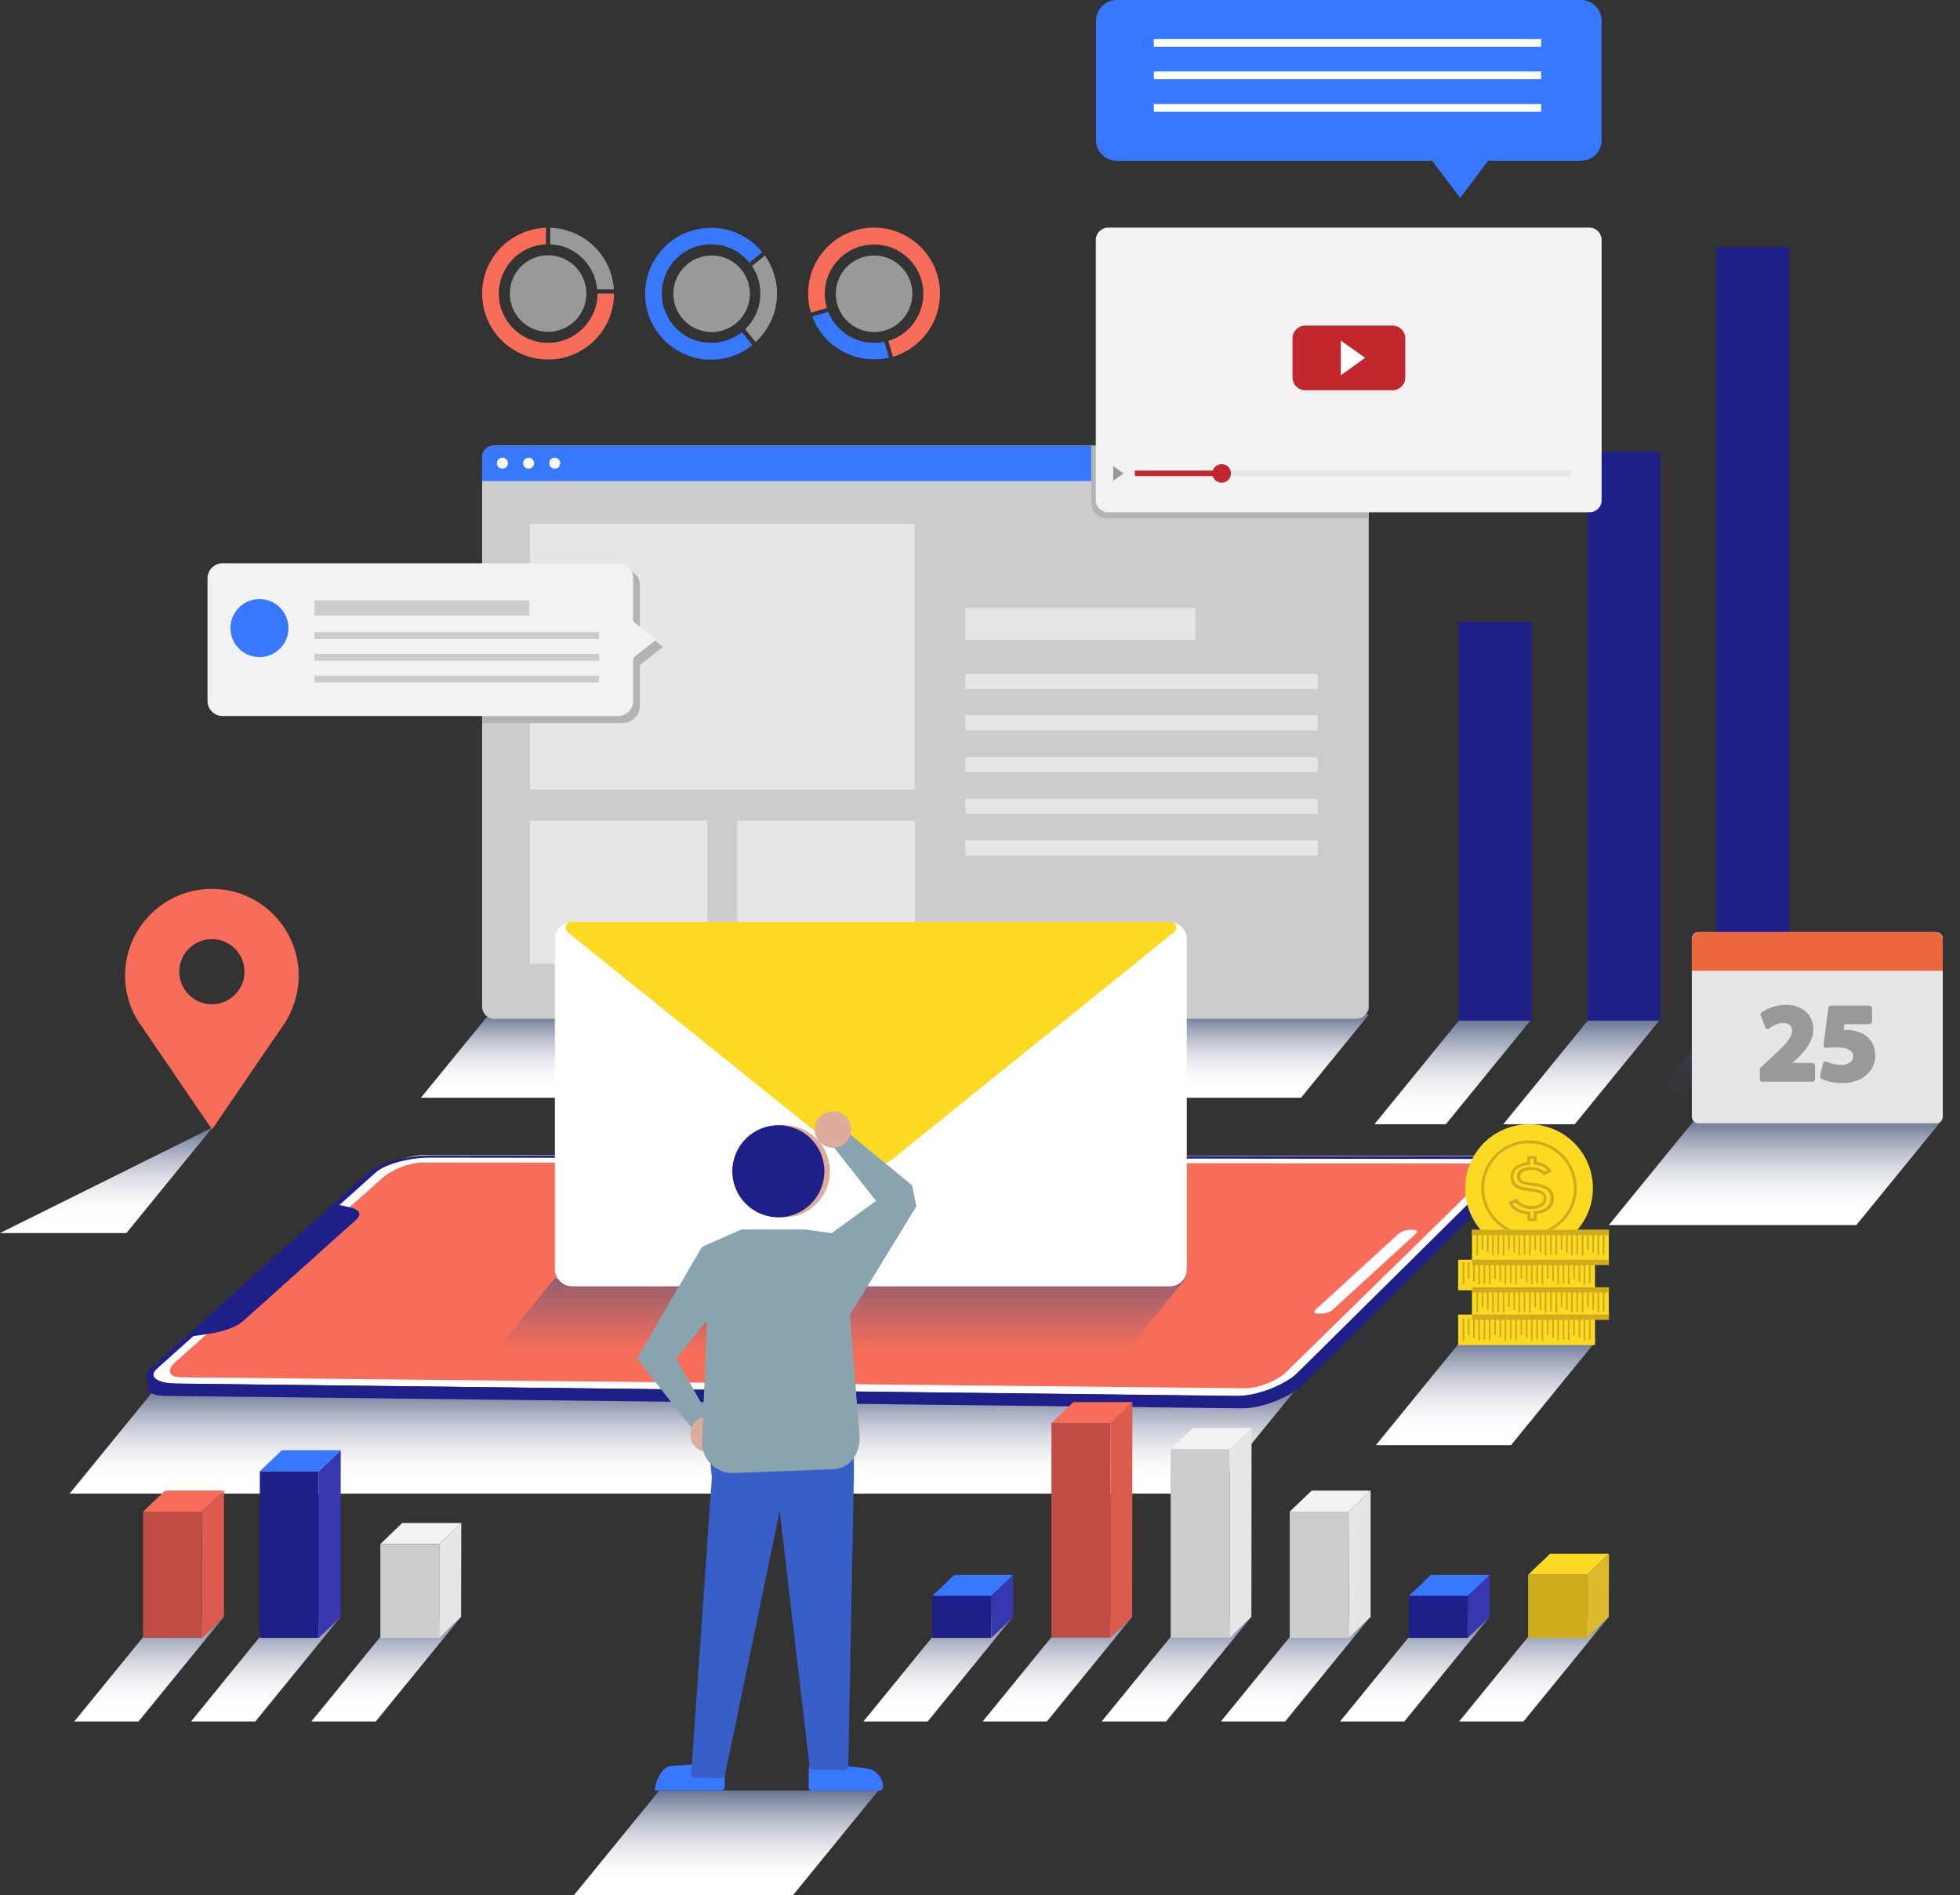 <?xml version="1.0" encoding="utf-8"?><!-- Generator: Adobe Illustrator 21.0.2, SVG Export Plug-In . SVG Version: 6.00 Build 0) --><svg version="1.1" id="Layer_1" xmlns="http://www.w3.org/2000/svg" xmlns:xlink="http://www.w3.org/1999/xlink" x="0px" y="0px" viewBox="0 0 1034.2 1000" enable-background="new 0 0 1034.2 1000" xml:space="preserve"><rect x="0" y="0" width="1034.2" height="1000" fill="#333333" stroke="none"/><g><g><g><linearGradient id="SVGID_1_" gradientUnits="userSpaceOnUse" x1="472.25" y1="468.384" x2="472.25" y2="425.534" gradientTransform="matrix(1 0 0 -1 0 1000)"><stop offset="0" style="stop-color:#4F5B7E"/><stop offset="7.132825e-02" style="stop-color:#66718F"/><stop offset="0.231" style="stop-color:#949CB1"/><stop offset="0.391" style="stop-color:#BBBFCD"/><stop offset="0.549" style="stop-color:#D9DBE3"/><stop offset="0.704" style="stop-color:#EEEFF2"/><stop offset="0.855" style="stop-color:#FBFBFC"/><stop offset="0.997" style="stop-color:#FFFFFF"/></linearGradient><polygon fill="url(#SVGID_1_)" points="686.5,579.2 222.1,579.2 258,535.2 722.4,535.2 "/></g><g><path fill="#CCCCCC" d="M715.9,537.5H260.7c-3.5,0-6.3-2.8-6.3-6.3V241.4c0-3.5,2.8-6.3,6.3-6.3h455.2c3.5,0,6.3,2.8,6.3,6.3v289.9C722.1,534.7,719.3,537.5,715.9,537.5z"/><g><path fill="#3878FF" d="M722.1,253.8H254.4v-12.5c0-3.4,2.7-6.1,6.1-6.1H716c3.4,0,6.1,2.7,6.1,6.1V253.8z"/><g><circle fill="#FFFFFF" cx="265.1" cy="244.4" r="2.9"/><circle fill="#FFFFFF" cx="278.9" cy="244.4" r="2.9"/><circle fill="#FFFFFF" cx="292.7" cy="244.4" r="2.9"/></g></g></g></g><g><g><linearGradient id="SVGID_2_" gradientUnits="userSpaceOnUse" x1="766.6" y1="466.578" x2="766.6" y2="412.773" gradientTransform="matrix(1 0 0 -1 0 1000)"><stop offset="0" style="stop-color:#4F5B7E"/><stop offset="7.132825e-02" style="stop-color:#66718F"/><stop offset="0.231" style="stop-color:#949CB1"/><stop offset="0.391" style="stop-color:#BBBFCD"/><stop offset="0.549" style="stop-color:#D9DBE3"/><stop offset="0.704" style="stop-color:#EEEFF2"/><stop offset="0.855" style="stop-color:#FBFBFC"/><stop offset="0.997" style="stop-color:#FFFFFF"/></linearGradient><polygon fill="url(#SVGID_2_)" points="762.9,593.2 725.2,593.2 770.3,537.9 808,537.9 "/></g><g><linearGradient id="SVGID_3_" gradientUnits="userSpaceOnUse" x1="834.6" y1="466.578" x2="834.6" y2="412.773" gradientTransform="matrix(1 0 0 -1 0 1000)"><stop offset="0" style="stop-color:#4F5B7E"/><stop offset="7.132825e-02" style="stop-color:#66718F"/><stop offset="0.231" style="stop-color:#949CB1"/><stop offset="0.391" style="stop-color:#BBBFCD"/><stop offset="0.549" style="stop-color:#D9DBE3"/><stop offset="0.704" style="stop-color:#EEEFF2"/><stop offset="0.855" style="stop-color:#FBFBFC"/><stop offset="0.997" style="stop-color:#FFFFFF"/></linearGradient><polygon fill="url(#SVGID_3_)" points="830.9,593.2 793.2,593.2 838.3,537.9 876,537.9 "/></g><linearGradient id="SVGID_4_" gradientUnits="userSpaceOnUse" x1="902.45" y1="466.578" x2="902.45" y2="412.773" gradientTransform="matrix(1 0 0 -1 0 1000)"><stop offset="0" style="stop-color:#3E5384"/><stop offset="0.797" style="stop-color:#3E5384;stop-opacity:0"/></linearGradient><polygon opacity="0.6" fill="url(#SVGID_4_)" enable-background="new " points="898.8,593.2 861,593.2 906.1,537.9 943.9,537.9 "/><g><rect x="769.7" y="328.1" fill="#1F1F89" width="38.4" height="210.4"/><rect x="837.6" y="238.4" fill="#1F1F89" width="38.4" height="300.1"/><rect x="905.5" y="130.5" fill="#1F1F89" width="38.4" height="408"/></g></g><g><g><g><path fill="#999999" d="M315.1,152.7h8.8c-1.1-17.8-15.6-32-33.6-32.5v8.7C303.4,129.4,314,139.7,315.1,152.7z"/><path fill="#F76D59" d="M289.2,180.9c-14.4,0-26-11.6-26-26c0-14,11.1-25.4,24.9-26v-8.7c-18.7,0.6-33.7,15.9-33.7,34.7c0,19.2,15.6,34.8,34.8,34.8s34.8-15.6,34.8-34.8h-8.7C315.2,169.2,303.5,180.9,289.2,180.9z"/></g><circle fill="#999999" cx="289.2" cy="154.9" r="20.2"/></g><g><g><path fill="#3878FF" d="M375.2,180.9c-14.4,0-26-11.6-26-26s11.6-26,26-26c8.2,0,15.5,3.8,20.2,9.7l6.8-5.5c-6.4-7.9-16.1-12.9-27-12.9c-19.2,0-34.8,15.6-34.8,34.8s15.6,34.8,34.8,34.8c8.3,0,15.9-2.9,21.8-7.7l-5.5-6.8C387.1,178.7,381.4,180.9,375.2,180.9z"/><path fill="#999999" d="M401.2,154.9c0,7.4-3.1,14.1-8,18.8l5.5,6.8c6.9-6.4,11.3-15.5,11.3-25.6c0-7.5-2.4-14.4-6.4-20.1l-6.8,5.5C399.6,144.5,401.2,149.5,401.2,154.9z"/></g><circle fill="#999999" cx="375.5" cy="155" r="20.2"/></g><g><g><path fill="#3878FF" d="M461.2,180.9c-11,0-20.4-6.8-24.2-16.4l-8.4,2.5c4.9,13.2,17.6,22.6,32.6,22.6c2.7,0,5.4-0.3,7.9-0.9l-2.5-8.4C464.9,180.7,463.1,180.9,461.2,180.9z"/><path fill="#F76D59" d="M496,154.9c0-19.2-15.6-34.8-34.8-34.8c-19.2,0-34.8,15.6-34.8,34.8c0,3.5,0.5,6.9,1.5,10.1l8.4-2.5c-0.7-2.4-1.1-4.9-1.1-7.5c0-14.4,11.6-26,26-26s26,11.6,26,26c0,11.7-7.8,21.7-18.5,24.9l2.5,8.4C485.6,183.8,496,170.6,496,154.9z"/></g><circle fill="#999999" cx="461.2" cy="155" r="20.2"/></g></g><g><path fill="#B3B3B3" d="M722.1,273.5H584c-4.5,0-8.2-3.7-8.2-8.2v-30.2h146.3V273.5z"/><path fill="#F2F2F2" d="M838.7,270.3h-254c-3.6,0-6.5-2.9-6.5-6.5V126.6c0-3.6,2.9-6.5,6.5-6.5h253.9c3.6,0,6.5,2.9,6.5,6.5v137.2C845.2,267.4,842.3,270.3,838.7,270.3z"/><g><path fill="#C1272D" d="M734.8,205.9h-46.1c-3.7,0-6.7-3-6.7-6.7v-20.7c0-3.7,3-6.7,6.7-6.7h46.1c3.7,0,6.7,3,6.7,6.7v20.7C741.5,202.9,738.5,205.9,734.8,205.9z"/><polygon fill="#FFFFFF" points="720.3,188.8 707.5,198 707.5,179.7 "/></g><rect x="598.8" y="248.3" fill="#E6E6E6" width="230.2" height="2.9"/><rect x="598.8" y="248.3" fill="#C1272D" width="45.8" height="2.9"/><circle fill="#C1272D" cx="644.6" cy="249.8" r="4.9"/><polygon fill="#999999" points="592.8,249.8 587.4,253.7 587.4,245.9 "/></g><g><g><linearGradient id="SVGID_5_" gradientUnits="userSpaceOnUse" x1="936.75" y1="413.442" x2="936.75" y2="359.637" gradientTransform="matrix(1 0 0 -1 0 1000)"><stop offset="0" style="stop-color:#4F5B7E"/><stop offset="7.132825e-02" style="stop-color:#66718F"/><stop offset="0.231" style="stop-color:#949CB1"/><stop offset="0.391" style="stop-color:#BBBFCD"/><stop offset="0.549" style="stop-color:#D9DBE3"/><stop offset="0.704" style="stop-color:#EEEFF2"/><stop offset="0.855" style="stop-color:#FBFBFC"/><stop offset="0.997" style="stop-color:#FFFFFF"/></linearGradient><polygon fill="url(#SVGID_5_)" points="979.5,646.4 848.9,646.4 894,591.1 1024.6,591.1 "/></g><g><path fill="#E6E6E6" d="M1021.6,592.7H896.2c-1.9,0-3.5-1.6-3.5-3.5v-93.9c0-1.9,1.6-3.5,3.5-3.5h125.4c1.9,0,3.5,1.6,3.5,3.5v93.9C1025.1,591.2,1023.5,592.7,1021.6,592.7z"/><path fill="#ED673E" d="M1025.1,512.2H892.7v-16.3c0-2.2,1.8-4.1,4.1-4.1H1021c2.2,0,4.1,1.8,4.1,4.1V512.2z"/><g><path fill="#999999" d="M956.2,560.8h-10.6l0.8-0.6l0,0c2.3-2,5.2-4.7,7.2-7.7c2.1-3.1,3.2-6.2,3.2-9.3c0-7.9-5.7-13-14.4-13c-4.8,0-9.6,1.5-13,4.1c-0.5,0.4-0.7,1-0.4,1.5l2.5,6.3c0.2,0.4,0.5,0.7,0.9,0.8c0.1,0,0.2,0,0.4,0c0.3,0,0.6-0.1,0.8-0.3c2.5-1.9,4.9-2.8,7.2-2.8c3.2,0,4.8,1.4,4.8,4.1c-0.1,3.8-3.9,7.8-11.8,14.9l-4.8,4.4c-0.3,0.3-0.4,0.6-0.4,1v5.3c0,0.7,0.6,1.3,1.3,1.3h26.5c0.7,0,1.3-0.6,1.3-1.3v-7.2C957.5,561.3,956.9,560.8,956.2,560.8z M946.8,543.7c0,0.2,0,0.5-0.1,0.7C946.7,544.2,946.8,544,946.8,543.7c0-0.9-0.1-1.7-0.5-2.4C946.6,542.1,946.8,542.9,946.8,543.7z M942.1,562l3.4-2.9c1.7-1.5,3.3-3,4.7-4.6c-1.4,1.6-3,3.1-4.7,4.6L942.1,562z"/><path fill="#999999" d="M984.3,546.3c-2.7-1.9-6.4-2.9-10.6-2.9c-0.3,0-0.6,0-0.9,0l0.4-3h13.3c0.7,0,1.3-0.6,1.3-1.3v-7.2c0-0.7-0.6-1.3-1.3-1.3H966c-0.7,0-1.2,0.5-1.3,1.2l-2.5,19.6c-0.1,0.4,0.1,0.8,0.4,1.1c0.2,0.2,0.6,0.4,0.9,0.4c0.1,0,0.1,0,0.2,0c1.6-0.2,3-0.3,4.9-0.3c9.2,0,9.2,3.7,9.2,4.9c0,3.4-3.9,4.4-6.1,4.4c-3,0-6.2-0.9-7.9-1.7c-0.2-0.1-0.4-0.1-0.6-0.1c-0.2,0-0.4,0-0.6,0.1c-0.4,0.2-0.6,0.5-0.7,0.9l-1.5,6.6c-0.1,0.6,0.1,1.2,0.7,1.5c2.1,1.1,6.1,2.3,11,2.3c11.4,0,17.4-7.3,17.4-14.4C989.4,552.2,987.6,548.6,984.3,546.3z M968.6,551.2c1.4,0,2.6,0.1,3.7,0.2C971.2,551.2,970,551.2,968.6,551.2z M961.6,567.8c0.6,0.3,1.5,0.7,2.4,1C963.1,568.4,962.3,568.1,961.6,567.8z M983.5,547.4c-0.7-0.5-1.4-0.9-2.2-1.2C982.1,546.5,982.9,546.9,983.5,547.4c0.4,0.2,0.7,0.5,1,0.8C984.2,547.9,983.9,547.7,983.5,547.4z M988.1,556.8c0,1.3-0.2,2.6-0.6,3.8C987.9,559.4,988.1,558.1,988.1,556.8z"/></g></g></g><g><g><rect x="279.6" y="276.3" fill="#E6E6E6" width="203" height="140.3"/><rect x="279.6" y="433" fill="#E6E6E6" width="93.7" height="75.5"/><rect x="389" y="433" fill="#E6E6E6" width="93.7" height="75.5"/></g><g><rect x="509.4" y="320.9" fill="#E6E6E6" width="121.3" height="16.7"/><rect x="509.4" y="355.6" fill="#E6E6E6" width="185.9" height="7.9"/><rect x="509.4" y="377.5" fill="#E6E6E6" width="185.9" height="7.9"/><rect x="509.4" y="399.5" fill="#E6E6E6" width="185.9" height="7.9"/><rect x="509.4" y="421.5" fill="#E6E6E6" width="185.9" height="7.9"/><rect x="509.4" y="443.5" fill="#E6E6E6" width="185.9" height="7.9"/></g></g><g><g><linearGradient id="SVGID_6_" gradientUnits="userSpaceOnUse" x1="360.35" y1="271.672" x2="360.35" y2="217.867" gradientTransform="matrix(1 0 0 -1 0 1000)"><stop offset="0" style="stop-color:#4F5B7E"/><stop offset="7.132825e-02" style="stop-color:#66718F"/><stop offset="0.231" style="stop-color:#949CB1"/><stop offset="0.391" style="stop-color:#BBBFCD"/><stop offset="0.549" style="stop-color:#D9DBE3"/><stop offset="0.704" style="stop-color:#EEEFF2"/><stop offset="0.855" style="stop-color:#FBFBFC"/><stop offset="0.997" style="stop-color:#FFFFFF"/></linearGradient><polygon fill="url(#SVGID_6_)" points="638.9,788.1 36.7,788.1 81.8,732.8 684,732.8 "/></g><g><path fill="#1F1F89" d="M791.3,627.2L687.1,731c-7.5,6.7-21.6,12.1-31.5,12.1l-568.7-6.6c-10,0-12-5.4-4.5-12.1l109-97.7c7.5-6.7,21.6-12.1,31.5-12.1l564,0.5C796.7,615,798.7,620.5,791.3,627.2z"/><g><path fill="#FFFFFF" d="M788.8,621.9L684.6,724.5c-7.5,6.6-21.6,12-31.5,12L88.5,730c-10,0-12-5.4-4.5-12l109-96.6c7.5-6.6,21.6-12,31.5-12l559.9,0.5C794.3,609.9,796.3,615.2,788.8,621.9z"/><path fill="#F76D59" d="M782.5,622.2L678.3,724.3c-5,4.5-14.5,8.2-21.2,8.2l-561.4-5.8c-6.7,0-8.1-3.7-3-8.2l109-96.9c5-4.5,14.5-8.2,21.2-8.2l556.6,0.5C786.2,614,787.5,617.7,782.5,622.2z"/><path fill="#1F1F89" d="M194.4,618.7L176,635.3l-78.5,70.4l-18.4,16.5c-5.7,5.1,0.3,9.3,13.3,9.3l557.5,6.6c13,0,28.2-4.1,33.9-9.2l110.6-109.5c5.7-5.1-0.3-9.3-13.3-9.3l-552.8-0.5C215.3,609.5,200.1,613.6,194.4,618.7z M779.5,611.5c10.9,0,16,3.5,11.2,7.8L680.1,728.8c-4.8,4.3-17.6,7.8-28.5,7.8L94,730c-10.9,0-16-3.5-11.2-7.8L102,705l8-1.2c7.8-1.1,14.8-3.7,18-6.5l60-53.8c3.1-2.8,1.7-5.3-3.5-6.5l-5.4-1.2l19.2-17.2c4.8-4.3,17.6-7.8,28.5-7.8L779.5,611.5z"/><path fill="#FFFFFF" d="M746.8,651.2l-43.3,39.6c-1.4,1.3-4.1,2.3-6.1,2.3h-2.1c-1.9,0-2.3-1-0.9-2.3l43.3-39.6c1.4-1.3,4.1-2.3,6.1-2.3h2.1C747.9,648.9,748.3,650,746.8,651.2z"/></g></g><g><linearGradient id="SVGID_7_" gradientUnits="userSpaceOnUse" x1="436.55" y1="329.905" x2="436.55" y2="276.1" gradientTransform="matrix(1 0 0 -1 0 1000)"><stop offset="0" style="stop-color:#3E5384"/><stop offset="0.797" style="stop-color:#3E5384;stop-opacity:0"/></linearGradient><polygon opacity="0.6" fill="url(#SVGID_7_)" enable-background="new " points="580.5,729.9 247.5,729.9 292.6,674.6 625.6,674.6 "/><g><path fill="#FFFFFF" d="M617.2,678.7H301.9c-5,0-9.1-4.1-9.1-9.1V495.5c0-5,4.1-9.1,9.1-9.1h315.2c5,0,9.1,4.1,9.1,9.1v174.1C626.3,674.7,622.2,678.7,617.2,678.7z"/><path fill="#FCD923" d="M301.5,486.4h316.1c2.9,0,4.2,3.6,1.9,5.4L470.9,611.6c-6.6,5.3-16,5.3-22.6,0L299.6,491.9C297.3,490,298.6,486.4,301.5,486.4z"/></g></g></g><g><path fill="#F76D59" d="M157.6,514.8c0-25.3-20.5-45.8-45.8-45.8S66,489.5,66,514.8c0,9.2,2.7,17.8,7.5,25l0,0l0.4,0.5l0,0l38,55.6l38-55.6l0,0l0.4-0.5l0,0C154.8,532.7,157.6,524.1,157.6,514.8z M111.8,529.9c-9.5,0-17.2-7.7-17.2-17.2s7.7-17.2,17.2-17.2s17.2,7.7,17.2,17.2S121.3,529.9,111.8,529.9z"/><g><linearGradient id="SVGID_8_" gradientUnits="userSpaceOnUse" x1="55.9" y1="409.225" x2="55.9" y2="355.42" gradientTransform="matrix(1 0 0 -1 0 1000)"><stop offset="0" style="stop-color:#4F5B7E"/><stop offset="7.132825e-02" style="stop-color:#66718F"/><stop offset="0.231" style="stop-color:#949CB1"/><stop offset="0.391" style="stop-color:#BBBFCD"/><stop offset="0.549" style="stop-color:#D9DBE3"/><stop offset="0.704" style="stop-color:#EEEFF2"/><stop offset="0.855" style="stop-color:#FBFBFC"/><stop offset="0.997" style="stop-color:#FFFFFF"/></linearGradient><polygon fill="url(#SVGID_8_)" points="66.7,650.6 0,650.6 111.3,595.3 111.8,595.3 "/></g></g><g><path fill="#B3B3B3" d="M328.5,381.5h-74.1V301h75.8c4.1,0,7.4,3.3,7.4,7.4v23.2l12.2,9.7l-12.2,9.6v21.6C337.6,377.5,333.5,381.5,328.5,381.5z"/><path fill="#F2F2F2" d="M326.2,377.8H117.4c-4.3,0-7.9-3.5-7.9-7.9v-64.8c0-4.3,3.5-7.9,7.9-7.9h208.8c4.3,0,7.9,3.5,7.9,7.9v22.7l12.2,9.7l-12.2,9.6V370C334,374.3,330.5,377.8,326.2,377.8z"/><circle fill="#3878FF" cx="136.9" cy="331.4" r="15.3"/><rect x="165.9" y="316.8" fill="#CCCCCC" width="113.4" height="8"/><rect x="165.9" y="333.5" fill="#CCCCCC" width="150.2" height="3.6"/><rect x="165.9" y="345" fill="#CCCCCC" width="150.2" height="3.6"/><rect x="165.9" y="356.5" fill="#CCCCCC" width="150.2" height="3.6"/></g><g><g><linearGradient id="SVGID_9_" gradientUnits="userSpaceOnUse" x1="784.2" y1="297.276" x2="784.2" y2="243.471" gradientTransform="matrix(1 0 0 -1 0 1000)"><stop offset="0" style="stop-color:#4F5B7E"/><stop offset="7.132825e-02" style="stop-color:#66718F"/><stop offset="0.231" style="stop-color:#949CB1"/><stop offset="0.391" style="stop-color:#BBBFCD"/><stop offset="0.549" style="stop-color:#D9DBE3"/><stop offset="0.704" style="stop-color:#EEEFF2"/><stop offset="0.855" style="stop-color:#FBFBFC"/><stop offset="0.997" style="stop-color:#FFFFFF"/></linearGradient><polygon fill="url(#SVGID_9_)" points="797.3,762.5 726,762.5 771.1,707.2 842.4,707.2 "/></g><g><g><g><path fill="#FCD923" d="M806.8,660.6c-18.6,0-33.7-15.1-33.7-33.7c0-18.6,15.1-33.7,33.7-33.7c18.6,0,33.7,15.1,33.7,33.7S825.4,660.6,806.8,660.6z"/></g></g><g><path fill="#CEAC1B" d="M806.8,601.7c-13.9,0-25.2,11.3-25.2,25.2s11.3,25.2,25.2,25.2s25.2-11.3,25.2-25.2S820.7,601.7,806.8,601.7z M806.8,650.6c-13.1,0-23.7-10.6-23.7-23.7c0-13.1,10.6-23.7,23.7-23.7s23.7,10.6,23.7,23.7S819.9,650.6,806.8,650.6z"/><path fill="#CEAC1B" d="M808.3,624.1c-3.5-0.4-6.2-0.9-6.2-3.3c0-3.1,4.2-3.5,6-3.5c2.4,0,4.9,1,6.1,2.4l0.4,0.4l4.2-1.9l-0.5-0.8c-1.5-2.4-3.9-3.8-7.5-4.4v-3h-4.9v3.2c-2.1,0.3-8.8,1.5-8.8,7.7c0,6.6,6,7.2,10.8,7.7c4.6,0.5,6.7,1.7,6.7,3.7c0,2.5-2.5,4-6.6,4c-2.5,0-5.8-1-7.3-3.3l-0.3-0.6l-4.5,1.9l0.4,0.8c2.3,4.4,7,5.4,9.7,5.6v3.5h4.9v-3.7c4.5-0.3,9-3,9-8.2C819.8,625.5,813.1,624.7,808.3,624.1z M810.6,639l-1.4,0.1v3.6h-1.8v-3.4l-1.4-0.1c-2.1-0.2-5.9-1-8-4.1l1.7-0.7c1.9,2.4,5.5,3.5,8.2,3.5c5,0,8.1-2.1,8.1-5.6c0-4.3-5.9-5-8.1-5.3c-6.4-0.7-9.4-1.8-9.4-6.2c0-4.8,5.7-5.9,7.5-6.1l1.4-0.2v-3.1h1.8v3l1.3,0.2c2.8,0.4,4.7,1.3,5.9,2.9l-1.5,0.7c-1.6-1.5-4.3-2.5-6.9-2.5c-4.7,0-7.6,1.9-7.6,5c0,3.9,4.4,4.4,7.6,4.8c6.7,0.8,10.1,2.1,10.1,6.7C818.2,636.6,814.4,638.8,810.6,639z"/></g><g><path fill="#FCD923" d="M841.6,680.8h-72.2v-16.1h72.2V680.8z"/></g><g><path fill="#FCD923" d="M848.9,665h-72.2v-16.1h72.2V665z"/></g><g><path fill="#FCD923" d="M848.9,695.4h-72.2v-16.1h72.2V695.4z"/></g><g><path fill="#FCD923" d="M841.6,709.7h-72.2v-16.1h72.2V709.7z"/></g><rect x="776.7" y="693.6" fill="#CEAC1B" width="72.3" height="2.8"/><rect x="776.7" y="679.2" fill="#CEAC1B" width="72.3" height="2.8"/><rect x="776.7" y="664.7" fill="#CEAC1B" width="72.3" height="2.8"/><rect x="776.7" y="648.9" fill="#CEAC1B" width="72.3" height="2.8"/><g><g><rect x="779" y="650.7" fill="#CEAC1B" width="0.9" height="11.6"/><rect x="781.8" y="650.7" fill="#CEAC1B" width="0.9" height="8.8"/><rect x="784.6" y="650.7" fill="#CEAC1B" width="0.9" height="10.2"/><rect x="787.3" y="650.7" fill="#CEAC1B" width="0.9" height="11.6"/><rect x="790.1" y="650.7" fill="#CEAC1B" width="0.9" height="11.1"/></g><g><rect x="792.9" y="650.7" fill="#CEAC1B" width="0.9" height="11.6"/><rect x="795.7" y="650.7" fill="#CEAC1B" width="0.9" height="8.8"/><rect x="798.5" y="650.7" fill="#CEAC1B" width="0.9" height="10.2"/><rect x="801.2" y="650.7" fill="#CEAC1B" width="0.9" height="11.6"/><rect x="804" y="650.7" fill="#CEAC1B" width="0.9" height="11.1"/></g><g><rect x="806.8" y="650.7" fill="#CEAC1B" width="0.9" height="11.6"/><rect x="809.6" y="650.7" fill="#CEAC1B" width="0.9" height="8.8"/><rect x="812.4" y="650.7" fill="#CEAC1B" width="0.9" height="10.2"/><rect x="815.1" y="650.7" fill="#CEAC1B" width="0.9" height="11.6"/><rect x="817.9" y="650.7" fill="#CEAC1B" width="0.9" height="11.1"/></g><g><rect x="820.7" y="650.7" fill="#CEAC1B" width="0.9" height="11.6"/><rect x="823.5" y="650.7" fill="#CEAC1B" width="0.9" height="8.8"/><rect x="826.3" y="650.7" fill="#CEAC1B" width="0.9" height="10.2"/><rect x="829" y="650.7" fill="#CEAC1B" width="0.9" height="11.6"/><rect x="831.8" y="650.7" fill="#CEAC1B" width="0.9" height="11.1"/></g><g><rect x="834.6" y="650.7" fill="#CEAC1B" width="0.9" height="11.6"/><rect x="837.4" y="650.7" fill="#CEAC1B" width="0.9" height="8.8"/><rect x="840.2" y="650.7" fill="#CEAC1B" width="0.9" height="10.2"/><rect x="842.9" y="650.7" fill="#CEAC1B" width="0.9" height="11.6"/><rect x="845.7" y="650.7" fill="#CEAC1B" width="0.9" height="11.1"/></g></g><g><g><rect x="771.7" y="666" fill="#CEAC1B" width="0.9" height="11.6"/><rect x="774.5" y="666" fill="#CEAC1B" width="0.9" height="8.8"/><rect x="777.3" y="666" fill="#CEAC1B" width="0.9" height="10.2"/><rect x="780" y="666" fill="#CEAC1B" width="0.9" height="11.6"/><rect x="782.8" y="666" fill="#CEAC1B" width="0.9" height="11.1"/></g><g><rect x="785.6" y="666" fill="#CEAC1B" width="0.9" height="11.6"/><rect x="788.4" y="666" fill="#CEAC1B" width="0.9" height="8.8"/><rect x="791.2" y="666" fill="#CEAC1B" width="0.9" height="10.2"/><rect x="793.9" y="666" fill="#CEAC1B" width="0.9" height="11.6"/><rect x="796.7" y="666" fill="#CEAC1B" width="0.9" height="11.1"/></g><g><rect x="799.5" y="666" fill="#CEAC1B" width="0.9" height="11.6"/><rect x="802.3" y="666" fill="#CEAC1B" width="0.9" height="8.8"/><rect x="805.1" y="666" fill="#CEAC1B" width="0.9" height="10.2"/><rect x="807.8" y="666" fill="#CEAC1B" width="0.9" height="11.6"/><rect x="810.6" y="666" fill="#CEAC1B" width="0.9" height="11.1"/></g><g><rect x="813.4" y="666" fill="#CEAC1B" width="0.9" height="11.6"/><rect x="816.2" y="666" fill="#CEAC1B" width="0.9" height="8.8"/><rect x="819" y="666" fill="#CEAC1B" width="0.9" height="10.2"/><rect x="821.7" y="666" fill="#CEAC1B" width="0.9" height="11.6"/><rect x="824.5" y="666" fill="#CEAC1B" width="0.9" height="11.1"/></g><g><rect x="827.3" y="666" fill="#CEAC1B" width="0.9" height="11.6"/><rect x="830.1" y="666" fill="#CEAC1B" width="0.9" height="8.8"/><rect x="832.9" y="666" fill="#CEAC1B" width="0.9" height="10.2"/><rect x="835.6" y="666" fill="#CEAC1B" width="0.9" height="11.6"/><rect x="838.4" y="666" fill="#CEAC1B" width="0.9" height="11.1"/></g></g><g><g><rect x="779" y="680.9" fill="#CEAC1B" width="0.9" height="11.6"/><rect x="781.8" y="680.9" fill="#CEAC1B" width="0.9" height="8.8"/><rect x="784.6" y="680.9" fill="#CEAC1B" width="0.9" height="10.2"/><rect x="787.3" y="680.9" fill="#CEAC1B" width="0.9" height="11.6"/><rect x="790.1" y="680.9" fill="#CEAC1B" width="0.9" height="11.1"/></g><g><rect x="792.9" y="680.9" fill="#CEAC1B" width="0.9" height="11.6"/><rect x="795.7" y="680.9" fill="#CEAC1B" width="0.9" height="8.8"/><rect x="798.5" y="680.9" fill="#CEAC1B" width="0.9" height="10.2"/><rect x="801.2" y="680.9" fill="#CEAC1B" width="0.9" height="11.6"/><rect x="804" y="680.9" fill="#CEAC1B" width="0.9" height="11.1"/></g><g><rect x="806.8" y="680.9" fill="#CEAC1B" width="0.9" height="11.6"/><rect x="809.6" y="680.9" fill="#CEAC1B" width="0.9" height="8.8"/><rect x="812.4" y="680.9" fill="#CEAC1B" width="0.9" height="10.2"/><rect x="815.1" y="680.9" fill="#CEAC1B" width="0.9" height="11.6"/><rect x="817.9" y="680.9" fill="#CEAC1B" width="0.9" height="11.1"/></g><g><rect x="820.7" y="680.9" fill="#CEAC1B" width="0.9" height="11.6"/><rect x="823.5" y="680.9" fill="#CEAC1B" width="0.9" height="8.8"/><rect x="826.3" y="680.9" fill="#CEAC1B" width="0.9" height="10.2"/><rect x="829" y="680.9" fill="#CEAC1B" width="0.9" height="11.6"/><rect x="831.8" y="680.9" fill="#CEAC1B" width="0.9" height="11.1"/></g><g><rect x="834.6" y="680.9" fill="#CEAC1B" width="0.9" height="11.6"/><rect x="837.4" y="680.9" fill="#CEAC1B" width="0.9" height="8.8"/><rect x="840.2" y="680.9" fill="#CEAC1B" width="0.9" height="10.2"/><rect x="842.9" y="680.9" fill="#CEAC1B" width="0.9" height="11.6"/><rect x="845.7" y="680.9" fill="#CEAC1B" width="0.9" height="11.1"/></g></g><g><g><rect x="771.7" y="695.7" fill="#CEAC1B" width="0.9" height="11.6"/><rect x="774.5" y="695.7" fill="#CEAC1B" width="0.9" height="8.8"/><rect x="777.3" y="695.7" fill="#CEAC1B" width="0.9" height="10.2"/><rect x="780" y="695.7" fill="#CEAC1B" width="0.9" height="11.6"/><rect x="782.8" y="695.7" fill="#CEAC1B" width="0.9" height="11.1"/></g><g><rect x="785.6" y="695.7" fill="#CEAC1B" width="0.9" height="11.6"/><rect x="788.4" y="695.7" fill="#CEAC1B" width="0.9" height="8.8"/><rect x="791.2" y="695.7" fill="#CEAC1B" width="0.9" height="10.2"/><rect x="793.9" y="695.7" fill="#CEAC1B" width="0.9" height="11.6"/><rect x="796.7" y="695.7" fill="#CEAC1B" width="0.9" height="11.1"/></g><g><rect x="799.5" y="695.7" fill="#CEAC1B" width="0.9" height="11.6"/><rect x="802.3" y="695.7" fill="#CEAC1B" width="0.9" height="8.8"/><rect x="805.1" y="695.7" fill="#CEAC1B" width="0.9" height="10.2"/><rect x="807.8" y="695.7" fill="#CEAC1B" width="0.9" height="11.6"/><rect x="810.6" y="695.7" fill="#CEAC1B" width="0.9" height="11.1"/></g><g><rect x="813.4" y="695.7" fill="#CEAC1B" width="0.9" height="11.6"/><rect x="816.2" y="695.7" fill="#CEAC1B" width="0.9" height="8.8"/><rect x="819" y="695.7" fill="#CEAC1B" width="0.9" height="10.2"/><rect x="821.7" y="695.7" fill="#CEAC1B" width="0.9" height="11.6"/><rect x="824.5" y="695.7" fill="#CEAC1B" width="0.9" height="11.1"/></g><g><rect x="827.3" y="695.7" fill="#CEAC1B" width="0.9" height="11.6"/><rect x="830.1" y="695.7" fill="#CEAC1B" width="0.9" height="8.8"/><rect x="832.9" y="695.7" fill="#CEAC1B" width="0.9" height="10.2"/><rect x="835.6" y="695.7" fill="#CEAC1B" width="0.9" height="11.6"/><rect x="838.4" y="695.7" fill="#CEAC1B" width="0.9" height="11.1"/></g></g></g></g><g><path fill="#3878FF" d="M834.2,84.8h-49l-14.7,19.6l-14.9-19.6H589.2c-6,0-10.9-4.9-10.9-10.9v-63c0-6,4.9-10.9,10.9-10.9h245c6,0,10.9,4.9,10.9,10.9v62.9C845.2,79.9,840.3,84.8,834.2,84.8z"/><g><rect x="608.8" y="20.6" fill="#FFFFFF" width="204.4" height="4.1"/><rect x="608.8" y="37.7" fill="#FFFFFF" width="204.4" height="4.1"/><rect x="608.8" y="54.9" fill="#FFFFFF" width="204.4" height="4.1"/></g></g><g><g><linearGradient id="SVGID_10_" gradientUnits="userSpaceOnUse" x1="495.1" y1="151.471" x2="495.1" y2="97.666" gradientTransform="matrix(1 0 0 -1 0 1000)"><stop offset="0" style="stop-color:#4F5B7E"/><stop offset="7.132825e-02" style="stop-color:#66718F"/><stop offset="0.231" style="stop-color:#949CB1"/><stop offset="0.391" style="stop-color:#BBBFCD"/><stop offset="0.549" style="stop-color:#D9DBE3"/><stop offset="0.704" style="stop-color:#EEEFF2"/><stop offset="0.855" style="stop-color:#FBFBFC"/><stop offset="0.997" style="stop-color:#FFFFFF"/></linearGradient><polygon fill="url(#SVGID_10_)" points="489.5,908.3 455.6,908.3 500.7,853 534.6,853 "/></g><g><linearGradient id="SVGID_11_" gradientUnits="userSpaceOnUse" x1="558" y1="151.471" x2="558" y2="97.666" gradientTransform="matrix(1 0 0 -1 0 1000)"><stop offset="0" style="stop-color:#4F5B7E"/><stop offset="7.132825e-02" style="stop-color:#66718F"/><stop offset="0.231" style="stop-color:#949CB1"/><stop offset="0.391" style="stop-color:#BBBFCD"/><stop offset="0.549" style="stop-color:#D9DBE3"/><stop offset="0.704" style="stop-color:#EEEFF2"/><stop offset="0.855" style="stop-color:#FBFBFC"/><stop offset="0.997" style="stop-color:#FFFFFF"/></linearGradient><polygon fill="url(#SVGID_11_)" points="552.4,908.3 518.5,908.3 563.6,853 597.5,853 "/></g><g><linearGradient id="SVGID_12_" gradientUnits="userSpaceOnUse" x1="620.85" y1="151.471" x2="620.85" y2="97.666" gradientTransform="matrix(1 0 0 -1 0 1000)"><stop offset="0" style="stop-color:#4F5B7E"/><stop offset="7.132825e-02" style="stop-color:#66718F"/><stop offset="0.231" style="stop-color:#949CB1"/><stop offset="0.391" style="stop-color:#BBBFCD"/><stop offset="0.549" style="stop-color:#D9DBE3"/><stop offset="0.704" style="stop-color:#EEEFF2"/><stop offset="0.855" style="stop-color:#FBFBFC"/><stop offset="0.997" style="stop-color:#FFFFFF"/></linearGradient><polygon fill="url(#SVGID_12_)" points="615.3,908.3 581.3,908.3 626.4,853 660.4,853 "/></g><g><linearGradient id="SVGID_13_" gradientUnits="userSpaceOnUse" x1="683.7" y1="151.471" x2="683.7" y2="97.666" gradientTransform="matrix(1 0 0 -1 0 1000)"><stop offset="0" style="stop-color:#4F5B7E"/><stop offset="7.132825e-02" style="stop-color:#66718F"/><stop offset="0.231" style="stop-color:#949CB1"/><stop offset="0.391" style="stop-color:#BBBFCD"/><stop offset="0.549" style="stop-color:#D9DBE3"/><stop offset="0.704" style="stop-color:#EEEFF2"/><stop offset="0.855" style="stop-color:#FBFBFC"/><stop offset="0.997" style="stop-color:#FFFFFF"/></linearGradient><polygon fill="url(#SVGID_13_)" points="678.1,908.3 644.2,908.3 689.3,853 723.2,853 "/></g><g><linearGradient id="SVGID_14_" gradientUnits="userSpaceOnUse" x1="746.6" y1="151.471" x2="746.6" y2="97.666" gradientTransform="matrix(1 0 0 -1 0 1000)"><stop offset="0" style="stop-color:#4F5B7E"/><stop offset="7.132825e-02" style="stop-color:#66718F"/><stop offset="0.231" style="stop-color:#949CB1"/><stop offset="0.391" style="stop-color:#BBBFCD"/><stop offset="0.549" style="stop-color:#D9DBE3"/><stop offset="0.704" style="stop-color:#EEEFF2"/><stop offset="0.855" style="stop-color:#FBFBFC"/><stop offset="0.997" style="stop-color:#FFFFFF"/></linearGradient><polygon fill="url(#SVGID_14_)" points="741,908.3 707.1,908.3 752.2,853 786.1,853 "/></g><g><linearGradient id="SVGID_15_" gradientUnits="userSpaceOnUse" x1="809.45" y1="151.471" x2="809.45" y2="97.666" gradientTransform="matrix(1 0 0 -1 0 1000)"><stop offset="0" style="stop-color:#4F5B7E"/><stop offset="7.132825e-02" style="stop-color:#66718F"/><stop offset="0.231" style="stop-color:#949CB1"/><stop offset="0.391" style="stop-color:#BBBFCD"/><stop offset="0.549" style="stop-color:#D9DBE3"/><stop offset="0.704" style="stop-color:#EEEFF2"/><stop offset="0.855" style="stop-color:#FBFBFC"/><stop offset="0.997" style="stop-color:#FFFFFF"/></linearGradient><polygon fill="url(#SVGID_15_)" points="803.9,908.3 769.9,908.3 815,853 849,853 "/></g><g><polygon fill="#F76D59" points="585.9,750.8 554.8,750.8 566.4,739.8 597.5,739.8 "/><rect x="554.8" y="750.8" fill="#C14C46" width="31.1" height="113.3"/><polygon fill="#DB5C4F" points="597.4,853.1 585.9,864.2 585.9,750.8 597.5,739.8 "/></g><g><polygon fill="#F2F2F2" points="648.8,764.6 617.7,764.6 629.3,753.5 660.4,753.5 "/><rect x="617.7" y="764.6" fill="#CCCCCC" width="31.1" height="99.5"/><polygon fill="#E6E6E6" points="660.3,853.1 648.8,864.2 648.8,764.6 660.4,753.5 "/></g><g><polygon fill="#F2F2F2" points="711.6,797.6 680.5,797.6 692.1,786.5 723.2,786.5 "/><rect x="680.5" y="797.6" fill="#CCCCCC" width="31.1" height="66.6"/><polygon fill="#E6E6E6" points="723.2,853.1 711.7,864.2 711.6,797.6 723.2,786.5 "/></g><g><polygon fill="#3878FF" points="523,842.1 491.9,842.1 503.5,831 534.6,831 "/><rect x="491.9" y="842.1" fill="#1F1F89" width="31.1" height="22.1"/><polygon fill="#3737AF" points="534.6,853.1 523.1,864.2 523,842.1 534.6,831 "/></g><g><polygon fill="#3878FF" points="774.5,842.1 743.4,842.1 755,831 786.1,831 "/><rect x="743.4" y="842.1" fill="#1F1F89" width="31.1" height="22.1"/><polygon fill="#3737AF" points="786,853.1 774.5,864.2 774.5,842.1 786.1,831 "/></g><g><polygon fill="#FCD923" points="837.4,830.9 806.3,830.9 817.9,819.8 849,819.8 "/><rect x="806.3" y="830.9" fill="#CEAC1B" width="31.1" height="33.3"/><polygon fill="#DBBA2E" points="848.9,853.1 837.4,864.2 837.4,830.9 849,819.8 "/></g></g><g><g><linearGradient id="SVGID_16_" gradientUnits="userSpaceOnUse" x1="78.7" y1="151.471" x2="78.7" y2="97.666" gradientTransform="matrix(1 0 0 -1 0 1000)"><stop offset="0" style="stop-color:#4F5B7E"/><stop offset="7.132825e-02" style="stop-color:#66718F"/><stop offset="0.231" style="stop-color:#949CB1"/><stop offset="0.391" style="stop-color:#BBBFCD"/><stop offset="0.549" style="stop-color:#D9DBE3"/><stop offset="0.704" style="stop-color:#EEEFF2"/><stop offset="0.855" style="stop-color:#FBFBFC"/><stop offset="0.997" style="stop-color:#FFFFFF"/></linearGradient><polygon fill="url(#SVGID_16_)" points="73.1,908.3 39.2,908.3 84.3,853 118.2,853 "/></g><g><linearGradient id="SVGID_17_" gradientUnits="userSpaceOnUse" x1="140.3" y1="151.471" x2="140.3" y2="97.666" gradientTransform="matrix(1 0 0 -1 0 1000)"><stop offset="0" style="stop-color:#4F5B7E"/><stop offset="7.132825e-02" style="stop-color:#66718F"/><stop offset="0.231" style="stop-color:#949CB1"/><stop offset="0.391" style="stop-color:#BBBFCD"/><stop offset="0.549" style="stop-color:#D9DBE3"/><stop offset="0.704" style="stop-color:#EEEFF2"/><stop offset="0.855" style="stop-color:#FBFBFC"/><stop offset="0.997" style="stop-color:#FFFFFF"/></linearGradient><polygon fill="url(#SVGID_17_)" points="134.7,908.3 100.8,908.3 145.8,853 179.8,853 "/></g><g><linearGradient id="SVGID_18_" gradientUnits="userSpaceOnUse" x1="203.85" y1="151.471" x2="203.85" y2="97.666" gradientTransform="matrix(1 0 0 -1 0 1000)"><stop offset="0" style="stop-color:#4F5B7E"/><stop offset="7.132825e-02" style="stop-color:#66718F"/><stop offset="0.231" style="stop-color:#949CB1"/><stop offset="0.391" style="stop-color:#BBBFCD"/><stop offset="0.549" style="stop-color:#D9DBE3"/><stop offset="0.704" style="stop-color:#EEEFF2"/><stop offset="0.855" style="stop-color:#FBFBFC"/><stop offset="0.997" style="stop-color:#FFFFFF"/></linearGradient><polygon fill="url(#SVGID_18_)" points="198.3,908.3 164.3,908.3 209.4,853 243.4,853 "/></g><g><polygon fill="#F2F2F2" points="231.8,814.7 200.7,814.7 212.2,803.6 243.4,803.6 "/><rect x="200.7" y="814.7" fill="#CCCCCC" width="31.1" height="49.5"/><polygon fill="#E6E6E6" points="243.3,853.1 231.8,864.2 231.8,814.7 243.4,803.6 "/></g><g><polygon fill="#F76D59" points="106.6,797.6 75.5,797.6 87.1,786.5 118.2,786.5 "/><rect x="75.5" y="797.6" fill="#C14C46" width="31.1" height="66.6"/><polygon fill="#DB5C4F" points="118.2,853.1 106.7,864.2 106.6,797.6 118.2,786.5 "/></g><g><polygon fill="#3878FF" points="168.2,776.3 137.1,776.3 148.7,765.2 179.8,765.2 "/><rect x="137.1" y="776.3" fill="#1F1F89" width="31.1" height="87.9"/><polygon fill="#3737AF" points="179.7,853.1 168.2,864.2 168.2,776.3 179.8,765.2 "/></g></g><g><g><linearGradient id="SVGID_19_" gradientUnits="userSpaceOnUse" x1="383.15" y1="59.798" x2="383.15" y2="5.993" gradientTransform="matrix(1 0 0 -1 0 1000)"><stop offset="0" style="stop-color:#4F5B7E"/><stop offset="7.132825e-02" style="stop-color:#66718F"/><stop offset="0.231" style="stop-color:#949CB1"/><stop offset="0.391" style="stop-color:#BBBFCD"/><stop offset="0.549" style="stop-color:#D9DBE3"/><stop offset="0.704" style="stop-color:#EEEFF2"/><stop offset="0.855" style="stop-color:#FBFBFC"/><stop offset="0.997" style="stop-color:#FFFFFF"/></linearGradient><polygon fill="url(#SVGID_19_)" points="418.4,1000 302.8,1000 347.9,944.7 463.5,944.7 "/></g><g><polygon fill="#89A3AF" points="366.6,755.5 336,716.8 370.4,657.9 374.4,694.9 356.8,716.9 376.4,751.6 "/><circle fill="#DDAC9D" cx="373.8" cy="756.7" r="9.6"/><path fill="#3878FF" d="M438.8,931c0.1,0,0.1,0,0.2,0l18.7,2.1c4.4,0.5,8.7,5.6,8.2,10l0,0c0,0.9-0.8,1.7-1.7,1.7h-35.8c-0.9,0-1.7-0.8-1.7-1.7l0.1-10.4c0-0.9,0.8-1.7,1.7-1.7L438.8,931L438.8,931z"/><path fill="#3878FF" d="M382.4,932.3V943c0,0.9-0.8,1.7-1.7,1.7h-35.1l0,0c0-4.8,3.7-12.5,8.4-12.9l18.9-1.4c0.1,0,0.1,0,0.2,0l7.7,0.2C381.7,930.7,382.4,931.4,382.4,932.3z"/><path fill="#385FC8" d="M450.6,776.4l-3,155.7c0,0.9-0.8,1.7-1.7,1.7h-17c-0.9,0-1.6-0.7-1.7-1.5l-15.8-135l-28.9,139.5c-0.1,0.8-0.9,1.4-1.7,1.4l-14.4-0.2c-1,0-1.7-0.8-1.7-1.8l10.9-156.5l-2.1-21.8l76.8,1L450.6,776.4z"/><path fill="#89A3AF" d="M370.4,761.1l2.5-59.1l-2.5-44.1l20.8-9.2h33.7l13.9,2l23.4-17.1l-24.4-31l7.5-6.7l36,29.5l2.2,11.1l-35,57.3l5.1,65.1c0,8.6-5.5,16-14.1,16.3l-52.4,2C377.9,777.5,370.4,770.2,370.4,761.1z"/><circle fill="#DDAC9D" cx="439.5" cy="596" r="9.6"/><circle fill="#DDAC9D" cx="413.6" cy="618" r="24.3"/><circle fill="#1F1F89" cx="410.7" cy="618" r="24.3"/></g></g></g></svg>